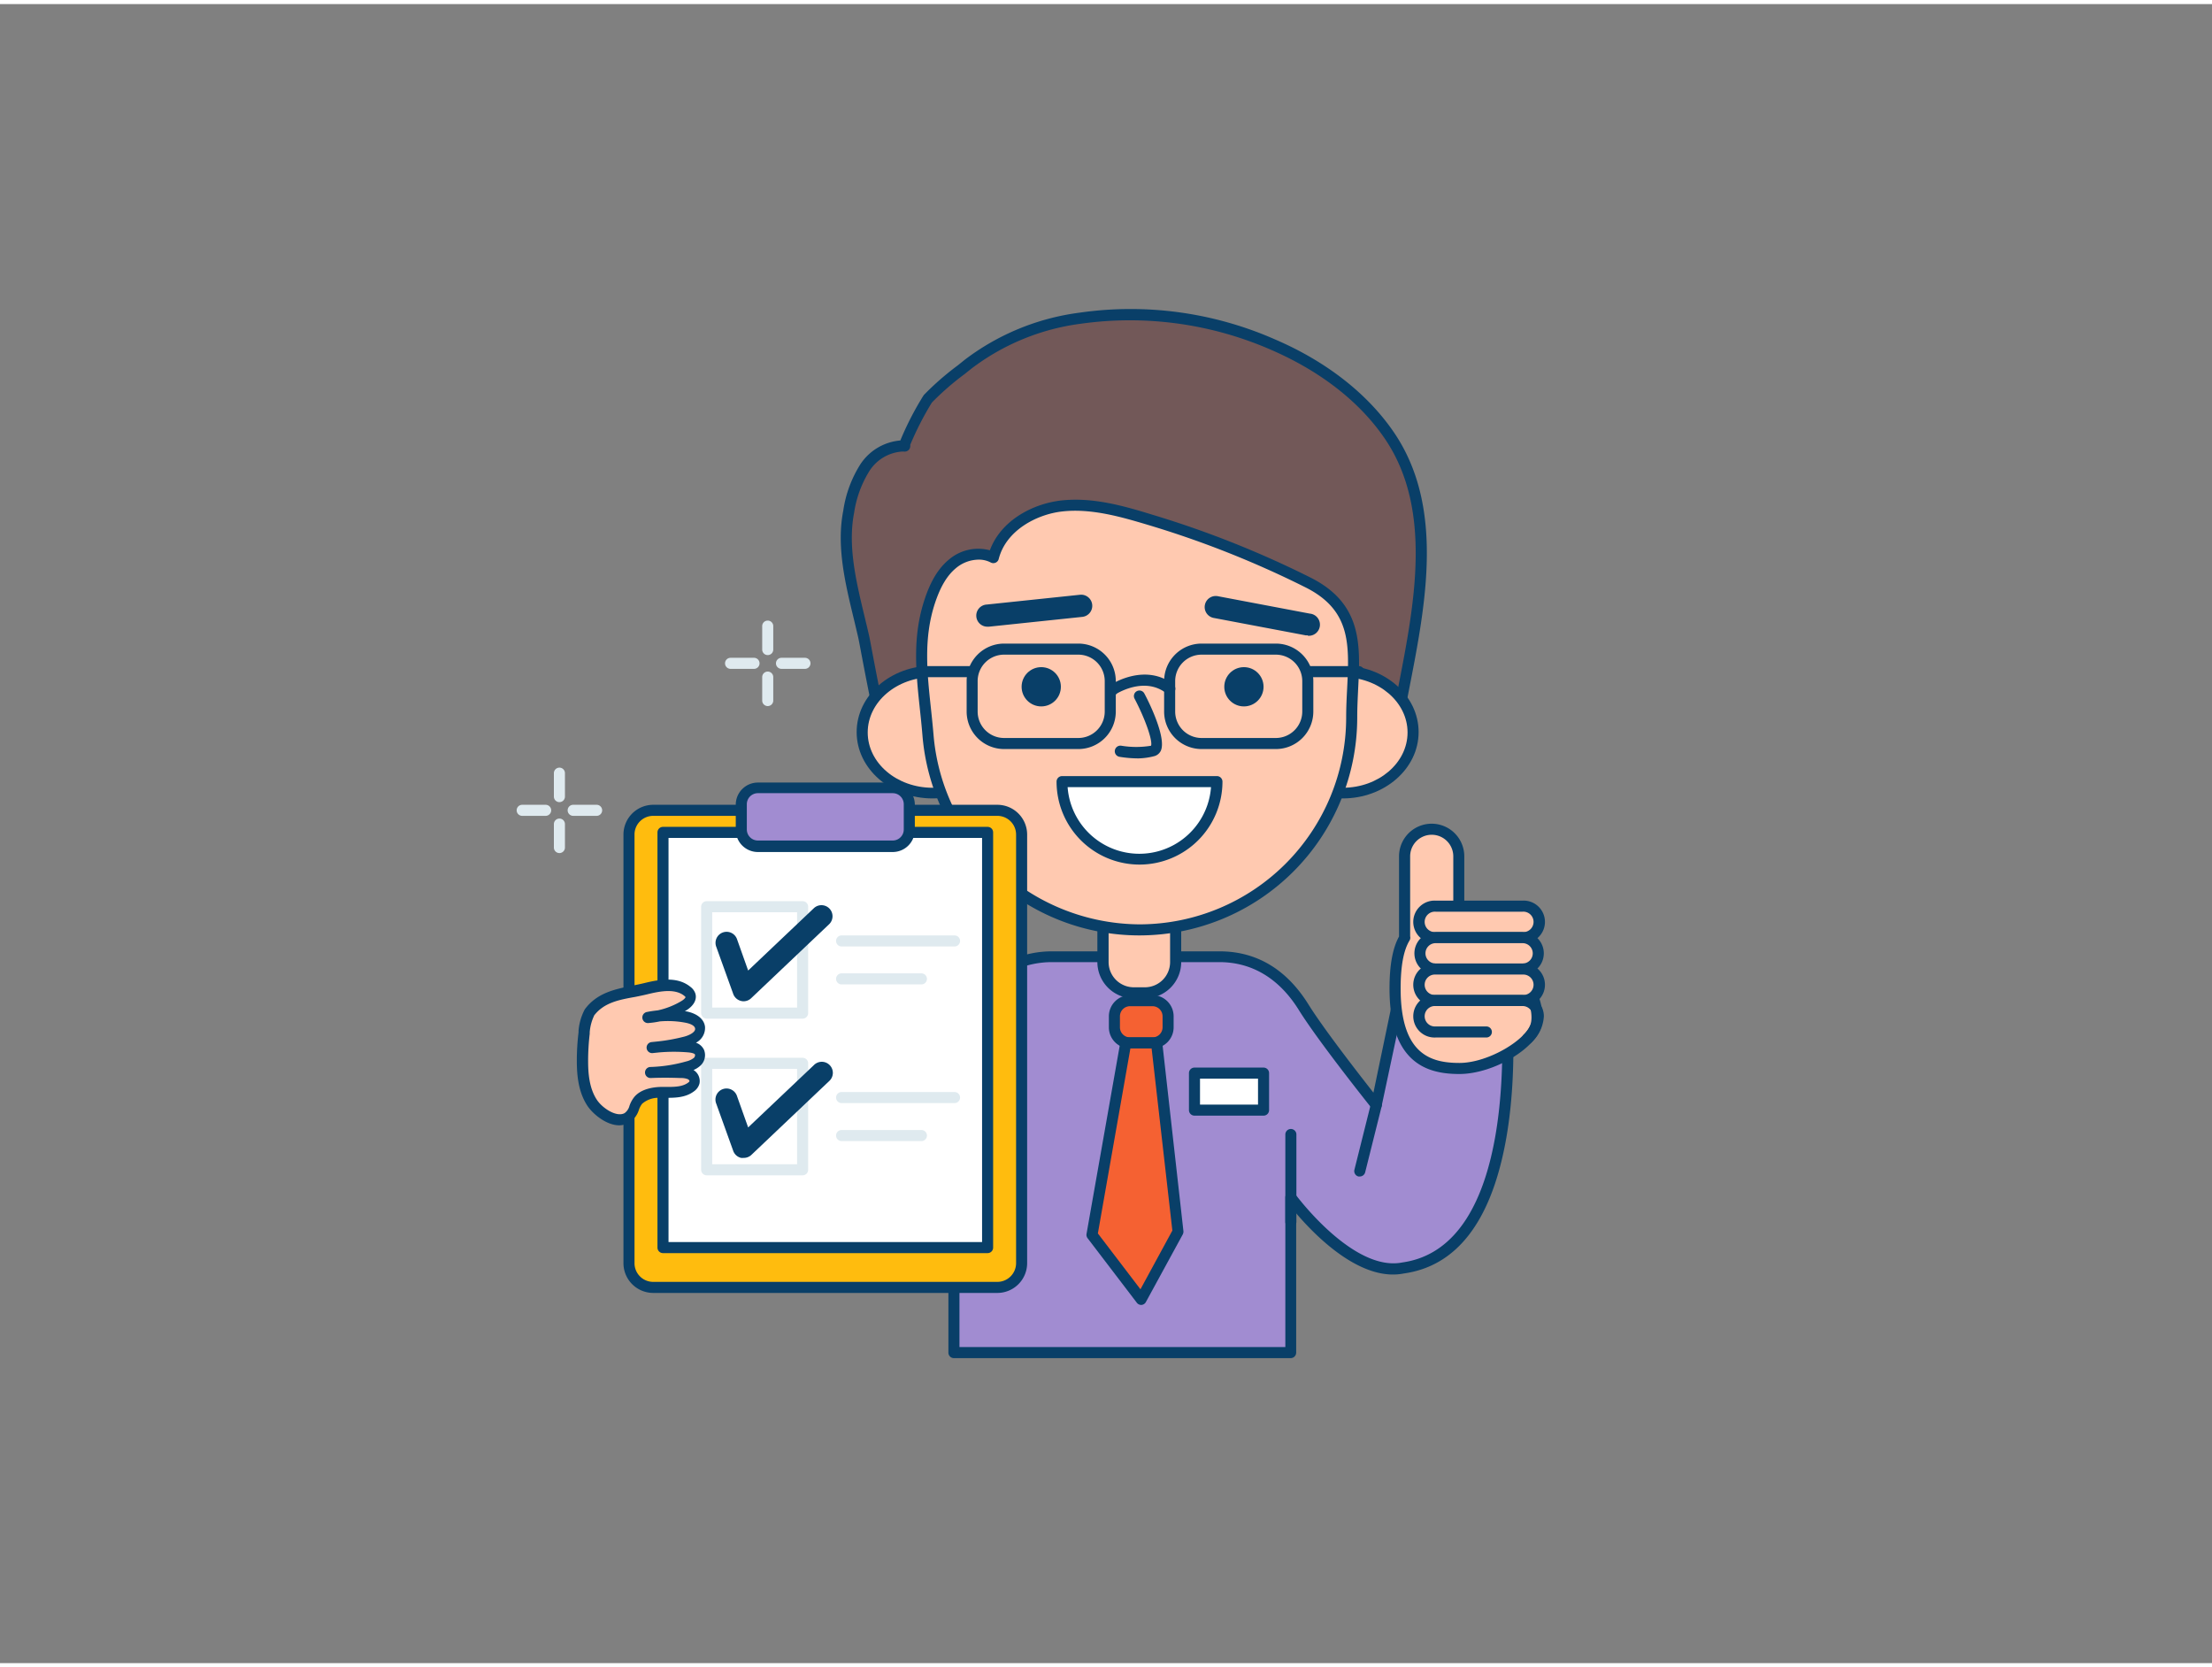 <svg xmlns="http://www.w3.org/2000/svg" viewBox="0 0 400 300" width="406" height="306" class="illustration styles_illustrationTablet__1DWOa"><rect x="0" y="0" width="400" height="300" fill="#808080" stroke="none"/><g id="_161_quality_check_outline" data-name="#161_quality_check_outline"><path d="M272.16,177.57l-19.14,2-4.12,19.5s-9.62-12-13.14-17.71c-2.9-4.66-7.6-9.13-15.23-9.13H190.21A17.71,17.71,0,0,0,172.5,190v53.9h60.93V215.79s10.7,14.66,20.33,12.74C274.71,225.6,273.29,188.25,272.16,177.57Z" fill="#a18cd1"></path><path d="M233.43,244.85H172.5a1,1,0,0,1-1-1V190a18.73,18.73,0,0,1,18.71-18.71h30.32c6.7,0,12.11,3.23,16.08,9.6,2.67,4.3,9,12.45,11.75,15.95L252,179.37a1,1,0,0,1,.87-.78l19.15-2a1,1,0,0,1,1.1.89c.27,2.57,1.5,16-.94,28.68-2.73,14.2-8.89,22.06-18.32,23.38-7.76,1.55-15.93-6.72-19.47-10.88v25.21A1,1,0,0,1,233.43,244.85Zm-59.93-2h58.93V215.79a1,1,0,0,1,.69-.95,1,1,0,0,1,1.11.36c.11.15,10.44,14.12,19.34,12.35,20.73-2.9,18.29-41.93,17.69-48.88l-17.42,1.83-4,18.79a1,1,0,0,1-1.76.41c-.39-.49-9.7-12.15-13.21-17.8s-8.41-8.66-14.38-8.66H190.21A16.72,16.72,0,0,0,173.5,190Z" fill="#093f68"></path><path d="M199.51,165.69h13.1a0,0,0,0,1,0,0v7.54a5.56,5.56,0,0,1-5.56,5.56h-2a5.56,5.56,0,0,1-5.56-5.56v-7.54A0,0,0,0,1,199.51,165.69Z" fill="#ffc9b0"></path><path d="M207,179.79h-2a6.57,6.57,0,0,1-6.56-6.56v-7.54a1,1,0,0,1,1-1H212.6a1,1,0,0,1,1,1v7.54A6.57,6.57,0,0,1,207,179.79Zm-6.53-13.1v6.54a4.56,4.56,0,0,0,4.56,4.56h2a4.56,4.56,0,0,0,4.56-4.56v-6.54Z" fill="#093f68"></path><path d="M160,131.67c-.64,0-3.45-15.77-3.8-17.31-1.65-7.33-4.15-15.12-2.7-22.57a20.38,20.38,0,0,1,2.93-8c1.64-2.34,4.37-4.1,7.22-3.88-.62,0,3.58-7.9,4.16-8.53a64.32,64.32,0,0,1,7.28-6.26,42.69,42.69,0,0,1,20.24-8.31,64.31,64.31,0,0,1,35,4.81c8.22,3.59,15.86,9,20.92,16.37,10.32,15.12,4.29,35.81,1.33,52.46L244.43,129Z" fill="#725858"></path><path d="M159.85,132.68c-1,0-1.33-.67-4.1-15.26-.27-1.44-.47-2.5-.55-2.84-.27-1.17-.55-2.36-.84-3.56-1.54-6.37-3.13-13-1.87-19.42a21.46,21.46,0,0,1,3.09-8.38,9.62,9.62,0,0,1,7.23-4.31,55,55,0,0,1,4.23-8.2,50.2,50.2,0,0,1,6.16-5.38l1.24-1a43.49,43.49,0,0,1,20.71-8.52,64.82,64.82,0,0,1,35.54,4.88c9.26,4,16.64,9.82,21.36,16.73,9.21,13.5,5.78,31.05,2.75,46.53-.44,2.27-.88,4.5-1.26,6.66a1,1,0,0,1-1.16.81l-8-1.4L160,132.67h-.15Zm.12-1h0Zm0-1Zm3.21-49.77a7.64,7.64,0,0,0-5.93,3.47A19.71,19.71,0,0,0,154.45,92c-1.17,6,.37,12.41,1.85,18.58.29,1.2.58,2.4.85,3.58.08.35.29,1.44.56,2.9.62,3.27,2.18,11.49,2.86,13.61L244.4,128a.66.66,0,0,1,.2,0l7.14,1.25c.34-1.86.72-3.77,1.1-5.71,2.95-15.1,6.29-32.21-2.45-45-4.5-6.6-11.59-12.14-20.49-16a63.74,63.74,0,0,0-34.45-4.74,41.51,41.51,0,0,0-19.76,8.1l-1.25,1a49.33,49.33,0,0,0-5.93,5.16,55.27,55.27,0,0,0-3.91,7.64,1,1,0,0,1,0,.3,1,1,0,0,1-1.08.92h0Z" fill="#093f68"></path><ellipse cx="168.63" cy="131.67" rx="12.72" ry="10.96" fill="#ffc9b0"></ellipse><path d="M168.63,143.64c-7.57,0-13.72-5.37-13.72-12s6.15-12,13.72-12,13.72,5.37,13.72,12S176.2,143.64,168.63,143.64Zm0-21.93c-6.46,0-11.72,4.47-11.72,10s5.26,10,11.72,10,11.72-4.47,11.72-10S175.09,121.71,168.63,121.71Z" fill="#093f68"></path><ellipse cx="242.81" cy="131.67" rx="12.72" ry="10.96" fill="#ffc9b0"></ellipse><path d="M242.81,143.64c-7.57,0-13.73-5.37-13.73-12s6.16-12,13.73-12,13.72,5.37,13.72,12S250.37,143.64,242.81,143.64Zm0-21.93c-6.47,0-11.73,4.47-11.73,10s5.26,10,11.73,10,11.72-4.47,11.72-10S249.27,121.71,242.81,121.71Z" fill="#093f68"></path><path d="M206.06,167.41a38.37,38.37,0,0,1-38.25-35.23c-.68-8.29-2.36-16.09.33-24.22a14.5,14.5,0,0,1,4.08-6.73c2-1.69,5.09-2.39,7.41-1.11C181,94.81,186.5,91.4,192,90.78s10.88,1,16.13,2.53a178.22,178.22,0,0,1,28.37,11.26c10.81,5.38,8,14.25,8,24.46A38.37,38.37,0,0,1,206.06,167.41Z" fill="#ffc9b0"></path><path d="M206.06,168.41h0a39.38,39.38,0,0,1-39.25-36.15c-.13-1.58-.29-3.14-.46-4.7-.72-6.76-1.4-13.14.85-19.92,1.1-3.33,2.49-5.61,4.38-7.18A8.16,8.16,0,0,1,179,98.77c2-5.41,7.73-8.4,12.84-9,5.73-.66,11.47,1,16.53,2.56a179,179,0,0,1,28.53,11.33c9.48,4.72,9.1,12.2,8.7,20.12-.08,1.69-.17,3.45-.17,5.23A39.42,39.42,0,0,1,206.06,168.41Zm-29.12-67.95a6.49,6.49,0,0,0-4.08,1.54c-1.59,1.32-2.78,3.31-3.77,6.27-2.11,6.37-1.45,12.54-.75,19.08.17,1.57.33,3.15.47,4.75a37.33,37.33,0,0,0,6.09,17.59,37.84,37.84,0,0,0,31.16,16.72A37.42,37.42,0,0,0,243.43,129c0-1.83.09-3.61.18-5.33.39-7.88.7-14.1-7.6-18.23a176.26,176.26,0,0,0-28.21-11.2c-4.88-1.46-10.4-3.1-15.74-2.49-4.6.52-10.15,3.43-11.46,8.59a1,1,0,0,1-1.45.63A4.6,4.6,0,0,0,176.94,100.46Z" fill="#093f68"></path><circle cx="188.29" cy="123.45" r="3.55" fill="#093f68"></circle><circle cx="224.94" cy="123.45" r="3.55" fill="#093f68"></circle><path d="M220.06,140.6a14,14,0,0,1-28,0Z" fill="#fff"></path><path d="M206.06,155.6a15,15,0,0,1-15-15,1,1,0,0,1,1-1h28a1,1,0,0,1,1,1A15,15,0,0,1,206.06,155.6Zm-13-14a13,13,0,0,0,25.93,0Z" fill="#093f68"></path><path d="M205.87,136.4a21.3,21.3,0,0,1-3.44-.29,1,1,0,1,1,.35-2,16.43,16.43,0,0,0,5.37,0c.31-.92-1.05-4.83-3-8.54a1,1,0,0,1,1.77-.93c1,1.85,4,8.07,3,10.36a1.83,1.83,0,0,1-1.21,1A12.49,12.49,0,0,1,205.87,136.4Z" fill="#093f68"></path><path d="M178.65,112.58a2,2,0,0,1-.21-4l16.86-1.77a2,2,0,0,1,.41,4l-16.85,1.77Z" fill="#093f68"></path><path d="M236.5,114.15a2.43,2.43,0,0,1-.38,0L219.47,111a2,2,0,1,1,.75-3.93l16.64,3.15a2,2,0,0,1-.36,4Z" fill="#093f68"></path><rect x="201.52" y="180.21" width="9.7" height="7.64" rx="2.82" fill="#f56132"></rect><path d="M208.41,188.85h-4.07a3.82,3.82,0,0,1-3.82-3.82v-2a3.83,3.83,0,0,1,3.82-3.82h4.07a3.83,3.83,0,0,1,3.82,3.82v2A3.83,3.83,0,0,1,208.41,188.85Zm-4.07-7.64a1.83,1.83,0,0,0-1.82,1.82v2a1.83,1.83,0,0,0,1.82,1.82h4.07a1.83,1.83,0,0,0,1.82-1.82v-2a1.83,1.83,0,0,0-1.82-1.82Z" fill="#093f68"></path><polygon points="203.59 187.85 197.47 222.56 206.37 234.23 213.05 221.98 209.16 187.85 203.59 187.85" fill="#f56132"></polygon><path d="M206.37,235.23a1,1,0,0,1-.79-.39l-8.91-11.68a1,1,0,0,1-.19-.78l6.12-34.71a1,1,0,0,1,1-.82h5.57a1,1,0,0,1,1,.89L214,221.87a1.09,1.09,0,0,1-.11.59l-6.68,12.25a1,1,0,0,1-.8.52Zm-7.84-12.93,7.7,10.1L212,221.78l-3.75-32.93h-3.84Z" fill="#093f68"></path><rect x="113.74" y="145.79" width="71" height="86.26" rx="4.38" fill="#ffbc0e"></rect><path d="M180.36,233.06H118.12a5.39,5.39,0,0,1-5.38-5.38V150.17a5.39,5.39,0,0,1,5.38-5.38h62.24a5.39,5.39,0,0,1,5.38,5.38v77.51A5.39,5.39,0,0,1,180.36,233.06Zm-62.24-86.27a3.38,3.38,0,0,0-3.38,3.38v77.51a3.38,3.38,0,0,0,3.38,3.38h62.24a3.39,3.39,0,0,0,3.38-3.38V150.17a3.39,3.39,0,0,0-3.38-3.38Z" fill="#093f68"></path><rect x="119.89" y="149.78" width="58.7" height="75.08" fill="#fff"></rect><path d="M178.59,225.86h-58.7a1,1,0,0,1-1-1V149.78a1,1,0,0,1,1-1h58.7a1,1,0,0,1,1,1v75.08A1,1,0,0,1,178.59,225.86Zm-57.7-2h56.7V150.78h-56.7Z" fill="#093f68"></path><rect x="134.01" y="141.69" width="30.46" height="10.64" rx="3.04" fill="#a18cd1"></rect><path d="M161.43,153.33H137.05a4,4,0,0,1-4-4v-4.56a4,4,0,0,1,4-4h24.38a4,4,0,0,1,4,4v4.56A4,4,0,0,1,161.43,153.33Zm-24.38-10.64a2,2,0,0,0-2,2v4.56a2,2,0,0,0,2,2h24.38a2,2,0,0,0,2-2v-4.56a2,2,0,0,0-2-2Z" fill="#093f68"></path><path d="M263.79,165.75V154.11a4.9,4.9,0,0,0-9.8,0v14.7h0c-1.11,1.81-1.76,4.67-1.76,9.21,0,12.32,5.75,14.45,11.64,14.45s13.19-4.58,13.91-8.07C279.12,178.06,269.28,166.25,263.79,165.75Z" fill="#ffc9b0"></path><path d="M263.91,193.47c-5.42,0-12.64-1.6-12.64-15.45,0-4.23.56-7.31,1.72-9.41v-14.5a5.9,5.9,0,0,1,11.8,0v10.8c3.32.85,7.25,4.52,9.87,8,1.54,2.08,5,7.37,4.14,11.65S270,193.47,263.91,193.47ZM255,168.58a1,1,0,0,1-.11.75c-1.08,1.77-1.61,4.61-1.61,8.69,0,11.85,5.38,13.45,10.64,13.45s12.33-4.33,12.93-7.27c.49-2.39-1-6.24-3.79-10.06-3.06-4.13-6.91-7.17-9.35-7.4a1,1,0,0,1-.91-1V154.11a3.9,3.9,0,0,0-7.8,0Z" fill="#093f68"></path><rect x="256.76" y="163.12" width="21.41" height="5.69" rx="2.84" fill="#ffc9b0"></rect><path d="M275.33,169.81H259.61a3.85,3.85,0,1,1,0-7.69h15.72a3.85,3.85,0,1,1,0,7.69Zm-15.72-5.69a1.85,1.85,0,1,0,0,3.69h15.72a1.85,1.85,0,1,0,0-3.69Z" fill="#093f68"></path><rect x="256.76" y="168.81" width="21.41" height="5.69" rx="2.84" fill="#ffc9b0"></rect><path d="M275.33,175.49H259.61a3.84,3.84,0,1,1,0-7.68h15.72a3.84,3.84,0,1,1,0,7.68Zm-15.72-5.68a1.84,1.84,0,1,0,0,3.68h15.72a1.84,1.84,0,1,0,0-3.68Z" fill="#093f68"></path><rect x="256.76" y="174.49" width="21.41" height="5.69" rx="2.84" fill="#ffc9b0"></rect><path d="M275.33,181.18H259.61a3.85,3.85,0,1,1,0-7.69h15.72a3.85,3.85,0,1,1,0,7.69Zm-15.72-5.69a1.85,1.85,0,1,0,0,3.69h15.72a1.85,1.85,0,1,0,0-3.69Z" fill="#093f68"></path><path d="M276.24,188.06a1,1,0,0,1-.71-.3,1,1,0,0,1,0-1.41,5.11,5.11,0,0,0,1.65-3.33,1.85,1.85,0,0,0-1.85-1.84H259.61a1.85,1.85,0,1,0,0,3.69h9.17a1,1,0,0,1,0,2h-9.17a3.85,3.85,0,1,1,0-7.69h15.72a3.85,3.85,0,0,1,3.85,3.84,7,7,0,0,1-2.24,4.75A1,1,0,0,1,276.24,188.06Z" fill="#093f68"></path><path d="M233.43,221.2a1,1,0,0,1-1-1V204.41a1,1,0,0,1,2,0V220.2A1,1,0,0,1,233.43,221.2Z" fill="#093f68"></path><path d="M245.89,212a1,1,0,0,1-.24,0,1,1,0,0,1-.73-1.21l3-12a1,1,0,0,1,1.22-.73,1,1,0,0,1,.72,1.21l-3,12A1,1,0,0,1,245.89,212Z" fill="#093f68"></path><path d="M145.14,183.46H127.79a1,1,0,0,1-1-1V163.22a1,1,0,0,1,1-1h17.35a1,1,0,0,1,1,1v19.24A1,1,0,0,1,145.14,183.46Zm-16.35-2h15.35V164.22H128.79Z" fill="#dfeaef"></path><path d="M134.47,180.32a1.82,1.82,0,0,1-.46-.06,2,2,0,0,1-1.42-1.27l-3.06-8.5a2,2,0,1,1,3.76-1.36l2,5.63,11.88-11.27a2,2,0,1,1,2.75,2.91l-14.09,13.37A2,2,0,0,1,134.47,180.32Z" fill="#093f68"></path><path d="M172.61,170.41H152.19a1,1,0,0,1,0-2h20.42a1,1,0,0,1,0,2Z" fill="#dfeaef"></path><path d="M166.62,177.27H152.19a1,1,0,0,1,0-2h14.43a1,1,0,0,1,0,2Z" fill="#dfeaef"></path><path d="M145.14,211.79H127.79a1,1,0,0,1-1-1V191.54a1,1,0,0,1,1-1h17.35a1,1,0,0,1,1,1v19.25A1,1,0,0,1,145.14,211.79Zm-16.35-2h15.35V192.54H128.79Z" fill="#dfeaef"></path><path d="M134.47,208.64a2.4,2.4,0,0,1-.46,0,2,2,0,0,1-1.42-1.27l-3.06-8.51a2,2,0,1,1,3.76-1.35l2,5.62,11.88-11.26a2,2,0,1,1,2.75,2.9l-14.09,13.37A2,2,0,0,1,134.47,208.64Z" fill="#093f68"></path><path d="M172.61,198.73H152.19a1,1,0,0,1,0-2h20.42a1,1,0,0,1,0,2Z" fill="#dfeaef"></path><path d="M166.62,205.6H152.19a1,1,0,0,1,0-2h14.43a1,1,0,0,1,0,2Z" fill="#dfeaef"></path><path d="M105.59,186.05c0-.1,0-.19,0-.29a9.09,9.09,0,0,1,1-3.4c2.47-3.29,6.4-3.43,10.19-4.36,2.53-.62,5.5-1.16,7.51.52a1.58,1.58,0,0,1,.53.7c.22.75-.5,1.43-1.17,1.83a15.15,15.15,0,0,1-6.54,2.11,17.78,17.78,0,0,1,6.78,0c1.16.22,2.5.79,2.64,1.95.16,1.39-1.47,2.23-2.82,2.56a36.26,36.26,0,0,1-5.94,1,31.75,31.75,0,0,1,6.61-.09c.79.08,1.71.27,2,1a1.61,1.61,0,0,1-.48,1.77,4.17,4.17,0,0,1-1.76.84,27.42,27.42,0,0,1-6.68,1c1.83,0,3.67,0,5.5,0a3.92,3.92,0,0,1,1.74.33,1.4,1.4,0,0,1,.8,1.46,1.63,1.63,0,0,1-.67.88c-1.55,1.13-3.64.9-5.55.95a5.57,5.57,0,0,0-3.92,1.4c-.88,1-.79,2.44-2.05,3.19-2.11,1.24-5.18-1-6.29-2.69-1.47-2.2-1.77-5-1.77-7.61A42.3,42.3,0,0,1,105.59,186.05Z" fill="#ffc9b0"></path><path d="M112,202.75c-2.38,0-4.8-2.07-5.76-3.5-1.71-2.58-1.93-5.72-1.93-8.17a42.13,42.13,0,0,1,.31-5.15l0-.3a10,10,0,0,1,1.08-3.76l.06-.11c2.23-3,5.47-3.62,8.61-4.27.71-.14,1.42-.29,2.14-.46,3-.74,6.12-1.17,8.39.72a2.46,2.46,0,0,1,.85,1.19c.31,1.06-.29,2.17-1.61,3l-.31.19.22,0c2,.38,3.28,1.41,3.44,2.81a3,3,0,0,1-1.64,2.87,2.52,2.52,0,0,1,1.45,1.27,2.58,2.58,0,0,1-.7,2.93,4.43,4.43,0,0,1-1.19.74,2.34,2.34,0,0,1,1.08,2.44,2.54,2.54,0,0,1-1.06,1.46c-1.53,1.12-3.43,1.13-5.11,1.13h-1a4.5,4.5,0,0,0-3.2,1.07,3.79,3.79,0,0,0-.58,1.08,4.16,4.16,0,0,1-1.72,2.3A3.66,3.66,0,0,1,112,202.75Zm-4.56-19.84a8.52,8.52,0,0,0-.8,3l0,.28h0a42.29,42.29,0,0,0-.29,4.91c0,2.17.18,4.93,1.6,7.06,1,1.5,3.57,3.19,5,2.38a2.36,2.36,0,0,0,.88-1.32,5.3,5.3,0,0,1,.93-1.67c1.26-1.43,3.45-1.7,4.64-1.74h1c1.51,0,2.94,0,4-.75.26-.19.29-.3.29-.3a.57.57,0,0,0-.29-.35,3.27,3.27,0,0,0-1.31-.21c-1.81-.07-3.64-.08-5.45,0a1,1,0,0,1-1-1,1,1,0,0,1,1-1,26.49,26.49,0,0,0,6.44-1,3.57,3.57,0,0,0,1.35-.61.66.66,0,0,0,.25-.62c0-.09-.25-.32-1.23-.41a31,31,0,0,0-5.19,0l-1.25.13a1,1,0,0,1-1.08-.9,1,1,0,0,1,.88-1.09l1.26-.13a33.54,33.54,0,0,0,4.56-.83c1.08-.27,2.14-.86,2.07-1.47s-1-.94-1.83-1.09a17,17,0,0,0-4.56-.22,16.09,16.09,0,0,1-2,.29,1,1,0,0,1-.29-2c.64-.13,1.29-.22,1.94-.29a14.1,14.1,0,0,0,4.29-1.7c.53-.32.71-.62.72-.69h0a1.1,1.1,0,0,0-.21-.22c-1.59-1.31-4.13-.93-6.64-.31-.73.18-1.48.33-2.21.48C111.79,180.07,109.19,180.6,107.42,182.91Zm-1.83,3.14h0Z" fill="#093f68"></path><rect x="216" y="193.27" width="12.5" height="6.69" fill="#fff"></rect><path d="M228.49,201H216a1,1,0,0,1-1-1v-6.69a1,1,0,0,1,1-1h12.49a1,1,0,0,1,1,1V200A1,1,0,0,1,228.49,201ZM217,199h10.49v-4.69H217Z" fill="#093f68"></path><path d="M138.83,117.72a1,1,0,0,1-1-1v-4.24a1,1,0,1,1,2,0v4.24A1,1,0,0,1,138.83,117.72Z" fill="#dfeaef"></path><path d="M138.83,126.94a1,1,0,0,1-1-1V121.7a1,1,0,0,1,2,0v4.24A1,1,0,0,1,138.83,126.94Z" fill="#dfeaef"></path><path d="M145.56,120.21h-4.24a1,1,0,0,1,0-2h4.24a1,1,0,0,1,0,2Z" fill="#dfeaef"></path><path d="M136.35,120.21h-4.24a1,1,0,0,1,0-2h4.24a1,1,0,0,1,0,2Z" fill="#dfeaef"></path><path d="M101.16,144.31a1,1,0,0,1-1-1v-4.24a1,1,0,0,1,2,0v4.24A1,1,0,0,1,101.16,144.31Z" fill="#dfeaef"></path><path d="M101.16,153.52a1,1,0,0,1-1-1v-4.24a1,1,0,0,1,2,0v4.24A1,1,0,0,1,101.16,153.52Z" fill="#dfeaef"></path><path d="M107.89,146.79h-4.24a1,1,0,0,1,0-2h4.24a1,1,0,1,1,0,2Z" fill="#dfeaef"></path><path d="M98.67,146.79H94.43a1,1,0,0,1,0-2h4.24a1,1,0,0,1,0,2Z" fill="#dfeaef"></path><path d="M195,134.71H181.57a6.78,6.78,0,0,1-6.77-6.77v-5.53a6.78,6.78,0,0,1,6.77-6.77H195a6.78,6.78,0,0,1,6.77,6.77v5.53A6.78,6.78,0,0,1,195,134.71Zm-13.44-17.07a4.78,4.78,0,0,0-4.77,4.77v5.53a4.78,4.78,0,0,0,4.77,4.77H195a4.78,4.78,0,0,0,4.77-4.77v-5.53a4.78,4.78,0,0,0-4.77-4.77Z" fill="#093f68"></path><path d="M230.72,134.71H217.28a6.78,6.78,0,0,1-6.77-6.77v-5.53a6.78,6.78,0,0,1,6.77-6.77h13.44a6.78,6.78,0,0,1,6.77,6.77v5.53A6.78,6.78,0,0,1,230.72,134.71Zm-13.44-17.07a4.78,4.78,0,0,0-4.77,4.77v5.53a4.78,4.78,0,0,0,4.77,4.77h13.44a4.78,4.78,0,0,0,4.77-4.77v-5.53a4.78,4.78,0,0,0-4.77-4.77Z" fill="#093f68"></path><path d="M211.51,124.82a1,1,0,0,1-.62-.21c-3.86-3-8.63-.07-8.83,0A1,1,0,1,1,201,123c.25-.16,6.16-3.86,11.15,0a1,1,0,0,1-.62,1.79Z" fill="#093f68"></path><path d="M175.8,121.71h-9.06a1,1,0,0,1,0-2h9.06a1,1,0,0,1,0,2Z" fill="#093f68"></path><path d="M245.72,121.71h-9.06a1,1,0,0,1,0-2h9.06a1,1,0,0,1,0,2Z" fill="#093f68"></path></g></svg>